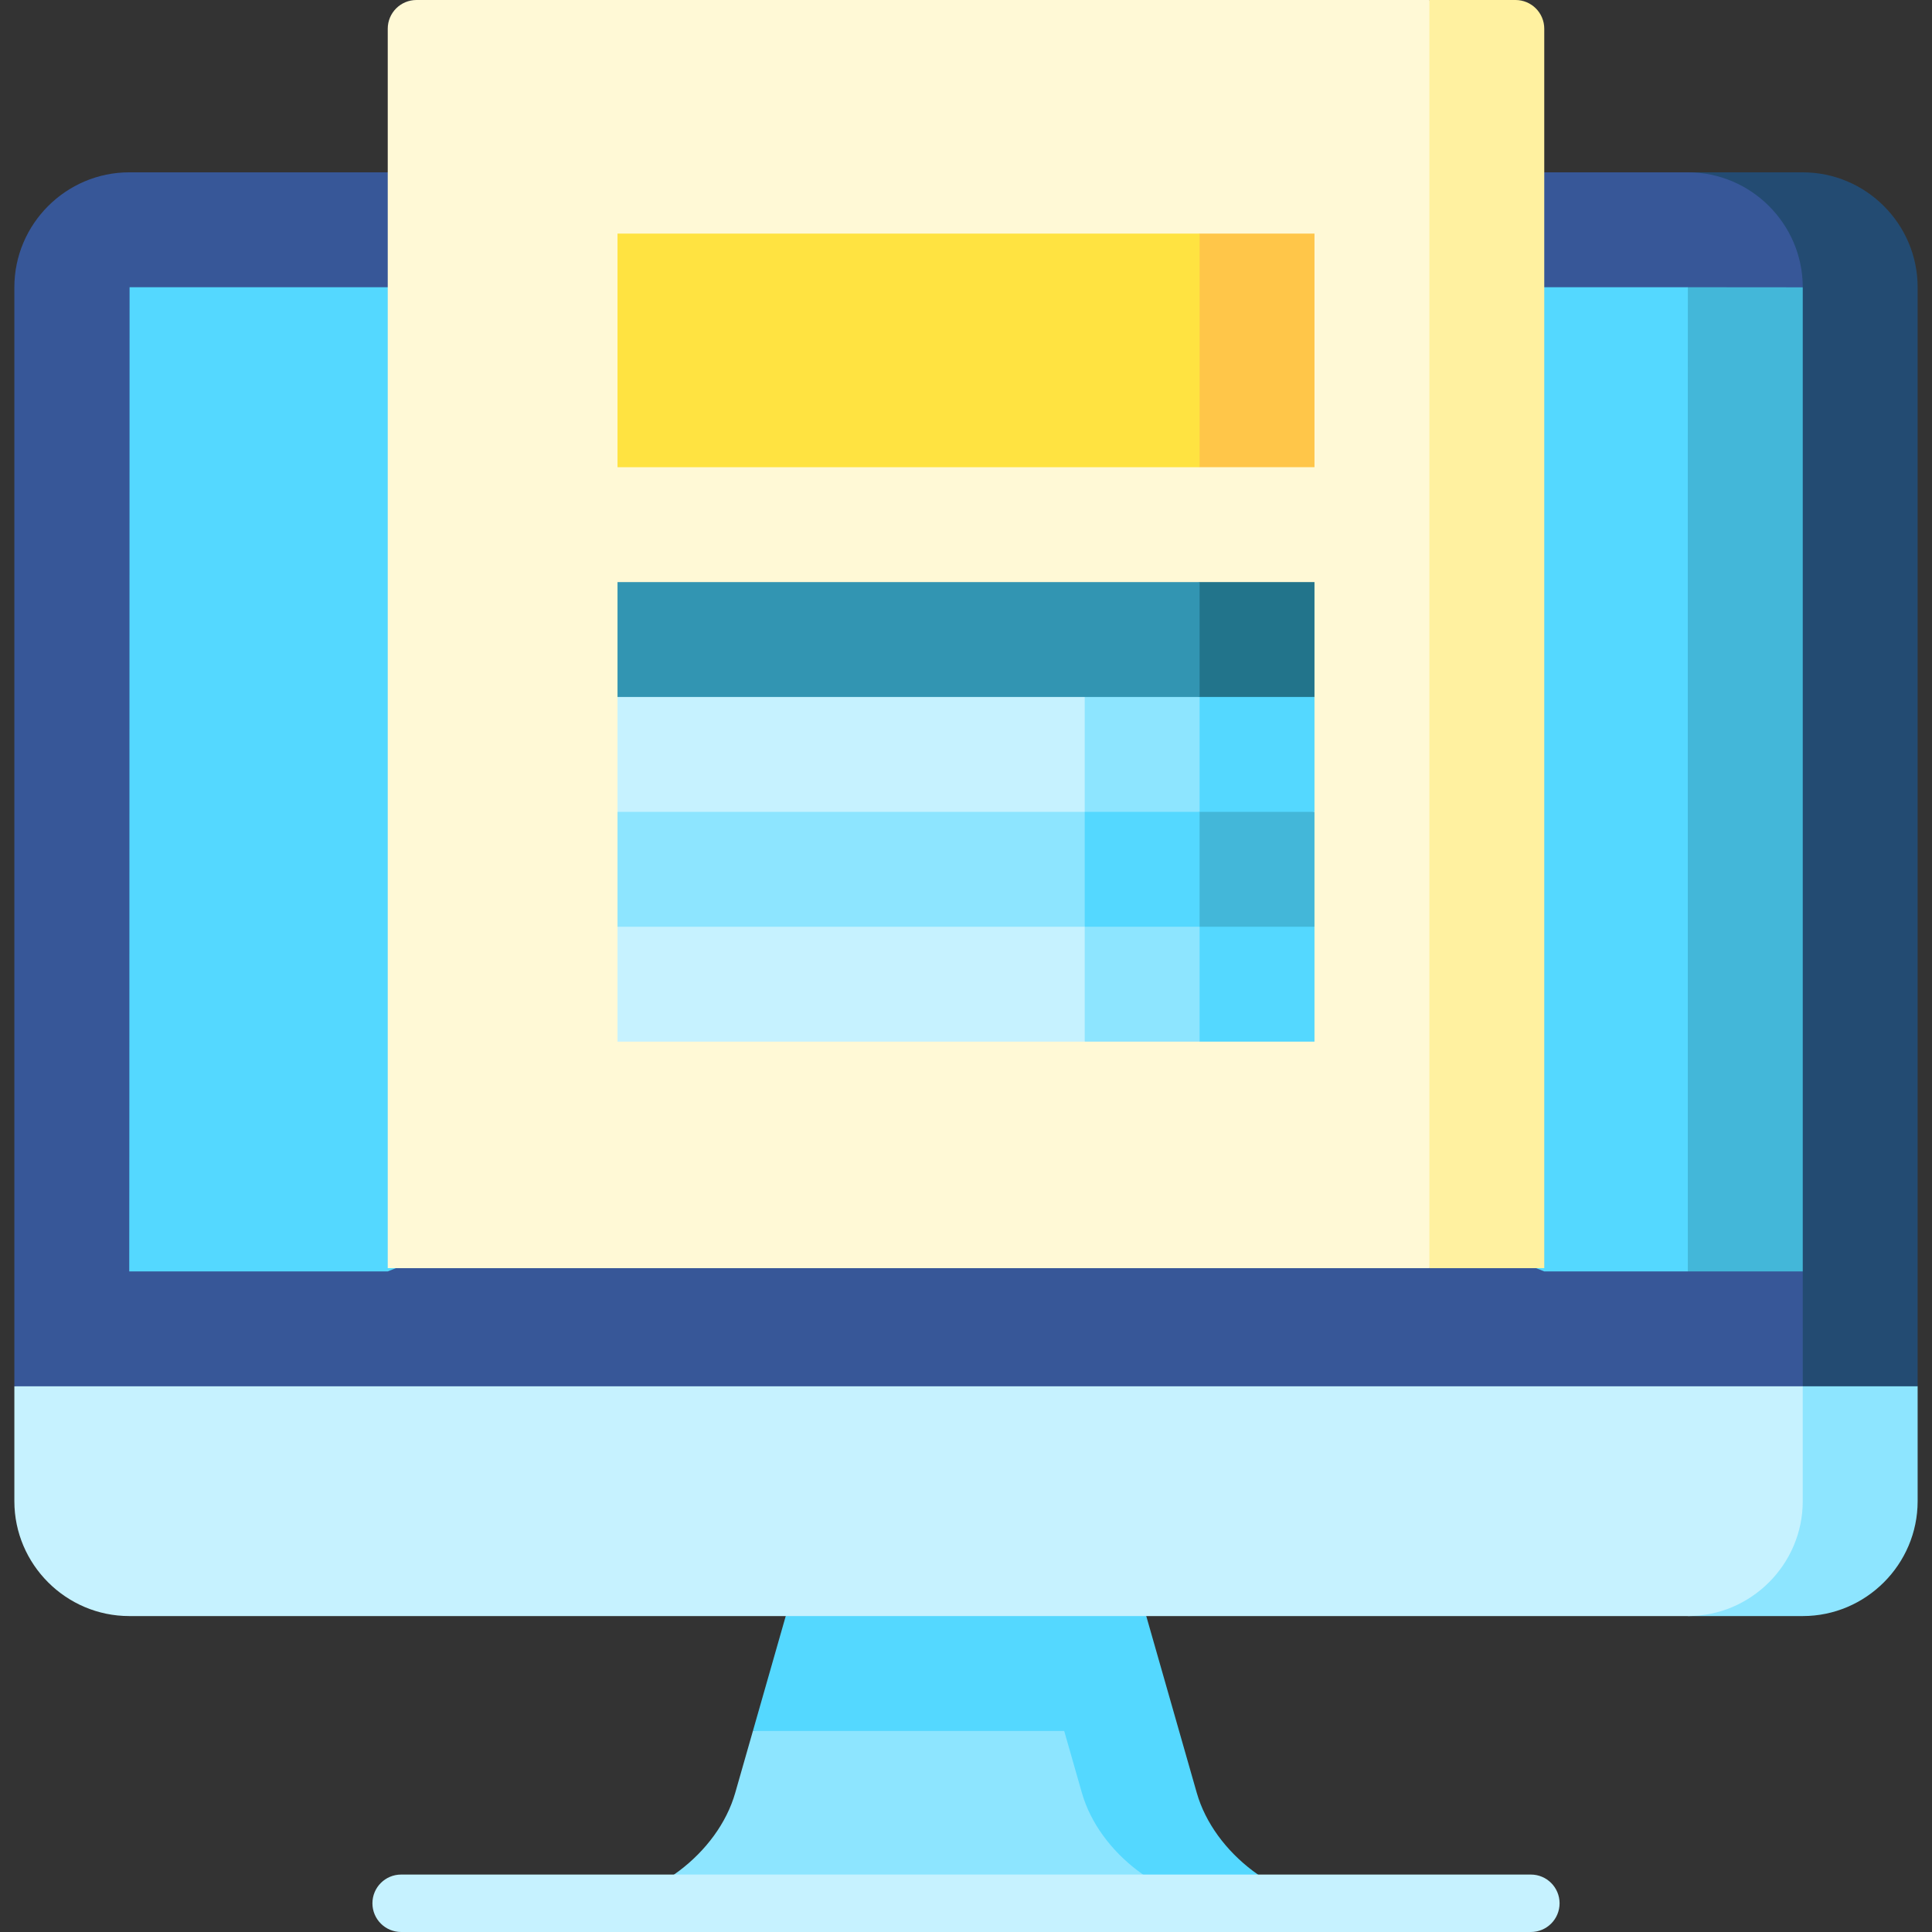 <svg id="Capa_1" enable-background="new 0 0 504.5 504.5" height="512" viewBox="0 0 504.5 504.5" width="512" xmlns="http://www.w3.org/2000/svg"><rect x="0" y="0" width="504.5" height="504.5" fill="#333333" stroke="none"/><g><path d="m277.893 437-81.286 15-4.616 16.154c-4.532 15.865-21.741 28.846-38.241 28.846h167z" fill="#8de5ff"/><path d="m312.508 468.154-4.615-16.154-8.571-30-47.071-45.847-47.072 45.847-8.571 30h81.286l4.616 16.154c4.531 15.865 21.74 28.846 38.24 28.846h30c-16.5 0-33.709-12.981-38.242-28.846z" fill="#54d8ff"/><path d="m399.75 504.5h-295c-4.143 0-7.5-3.358-7.5-7.5s3.357-7.5 7.5-7.5h295c4.143 0 7.5 3.358 7.5 7.5s-3.357 7.5-7.5 7.5z" fill="#c6f2ff"/><path d="m440.75 422h30c16.5 0 30-13.5 30-30v-30l-60-75.847z" fill="#8de5ff"/><path d="m3.75 362v30c0 16.5 13.5 30 30 30h407c16.5 0 30-13.5 30-30v-165.847z" fill="#c6f2ff"/><path d="m470.75 45h-30v286.153l30 30.847h30v-287c0-16.5-13.5-30-30-30z" fill="#234b72"/><path d="m470.749 332-218.499-128.5 218.5-128.5c0-16.5-13.5-30-30-30h-407c-16.5 0-30 13.5-30 30v287h467z" fill="#375798"/><path d="m470.75 75.026-29.994-.026c-.001.007-188.506 128.5-188.506 128.5s188.502 128.497 188.5 128.5h29.999c.001 0-.002-256.968.001-256.974z" fill="#43b7d9"/><path d="m440.75 75h-406.912c-.024.014-.045 256.994-.088 257h67.5l151-60 151 60h37.49c.005 0-.032-256.994.01-257z" fill="#54d8ff"/><path d="m373.25 0-120 173.077 120 158.077h30v-323.654c0-4.142-3.358-7.5-7.5-7.5z" fill="#fff1a0"/><path d="m101.25 7.5v323.653h272v-331.153h-264.5c-4.142 0-7.5 3.358-7.5 7.5z" fill="#fff9d6"/><path d="m283.25 227 30 45h30v-30z" fill="#54d8ff"/><path d="m253.25 227 30 45h30v-30z" fill="#8de5ff"/><path d="m161.25 242v30h122v-45h-107z" fill="#c6f2ff"/><path d="m283.25 197 30 45h30v-30z" fill="#43b7d9"/><path d="m253.25 197 30 45h30v-30z" fill="#54d8ff"/><path d="m161.25 212v30h122v-45h-107z" fill="#8de5ff"/><path d="m283.25 167 30 45h30v-30z" fill="#54d8ff"/><path d="m253.25 167 30 45h30v-30z" fill="#8de5ff"/><path d="m161.25 182v30h122v-45h-107z" fill="#c6f2ff"/><path d="m313.25 152-30 15 30 15h30v-30z" fill="#22748b"/><path d="m161.25 152h152v30h-152z" fill="#3295b2"/><path d="m313.25 61-45 30.5 45 30.5h30v-61z" fill="#ffc649"/><path d="m161.25 61h152v61h-152z" fill="#ffe341"/></g></svg>